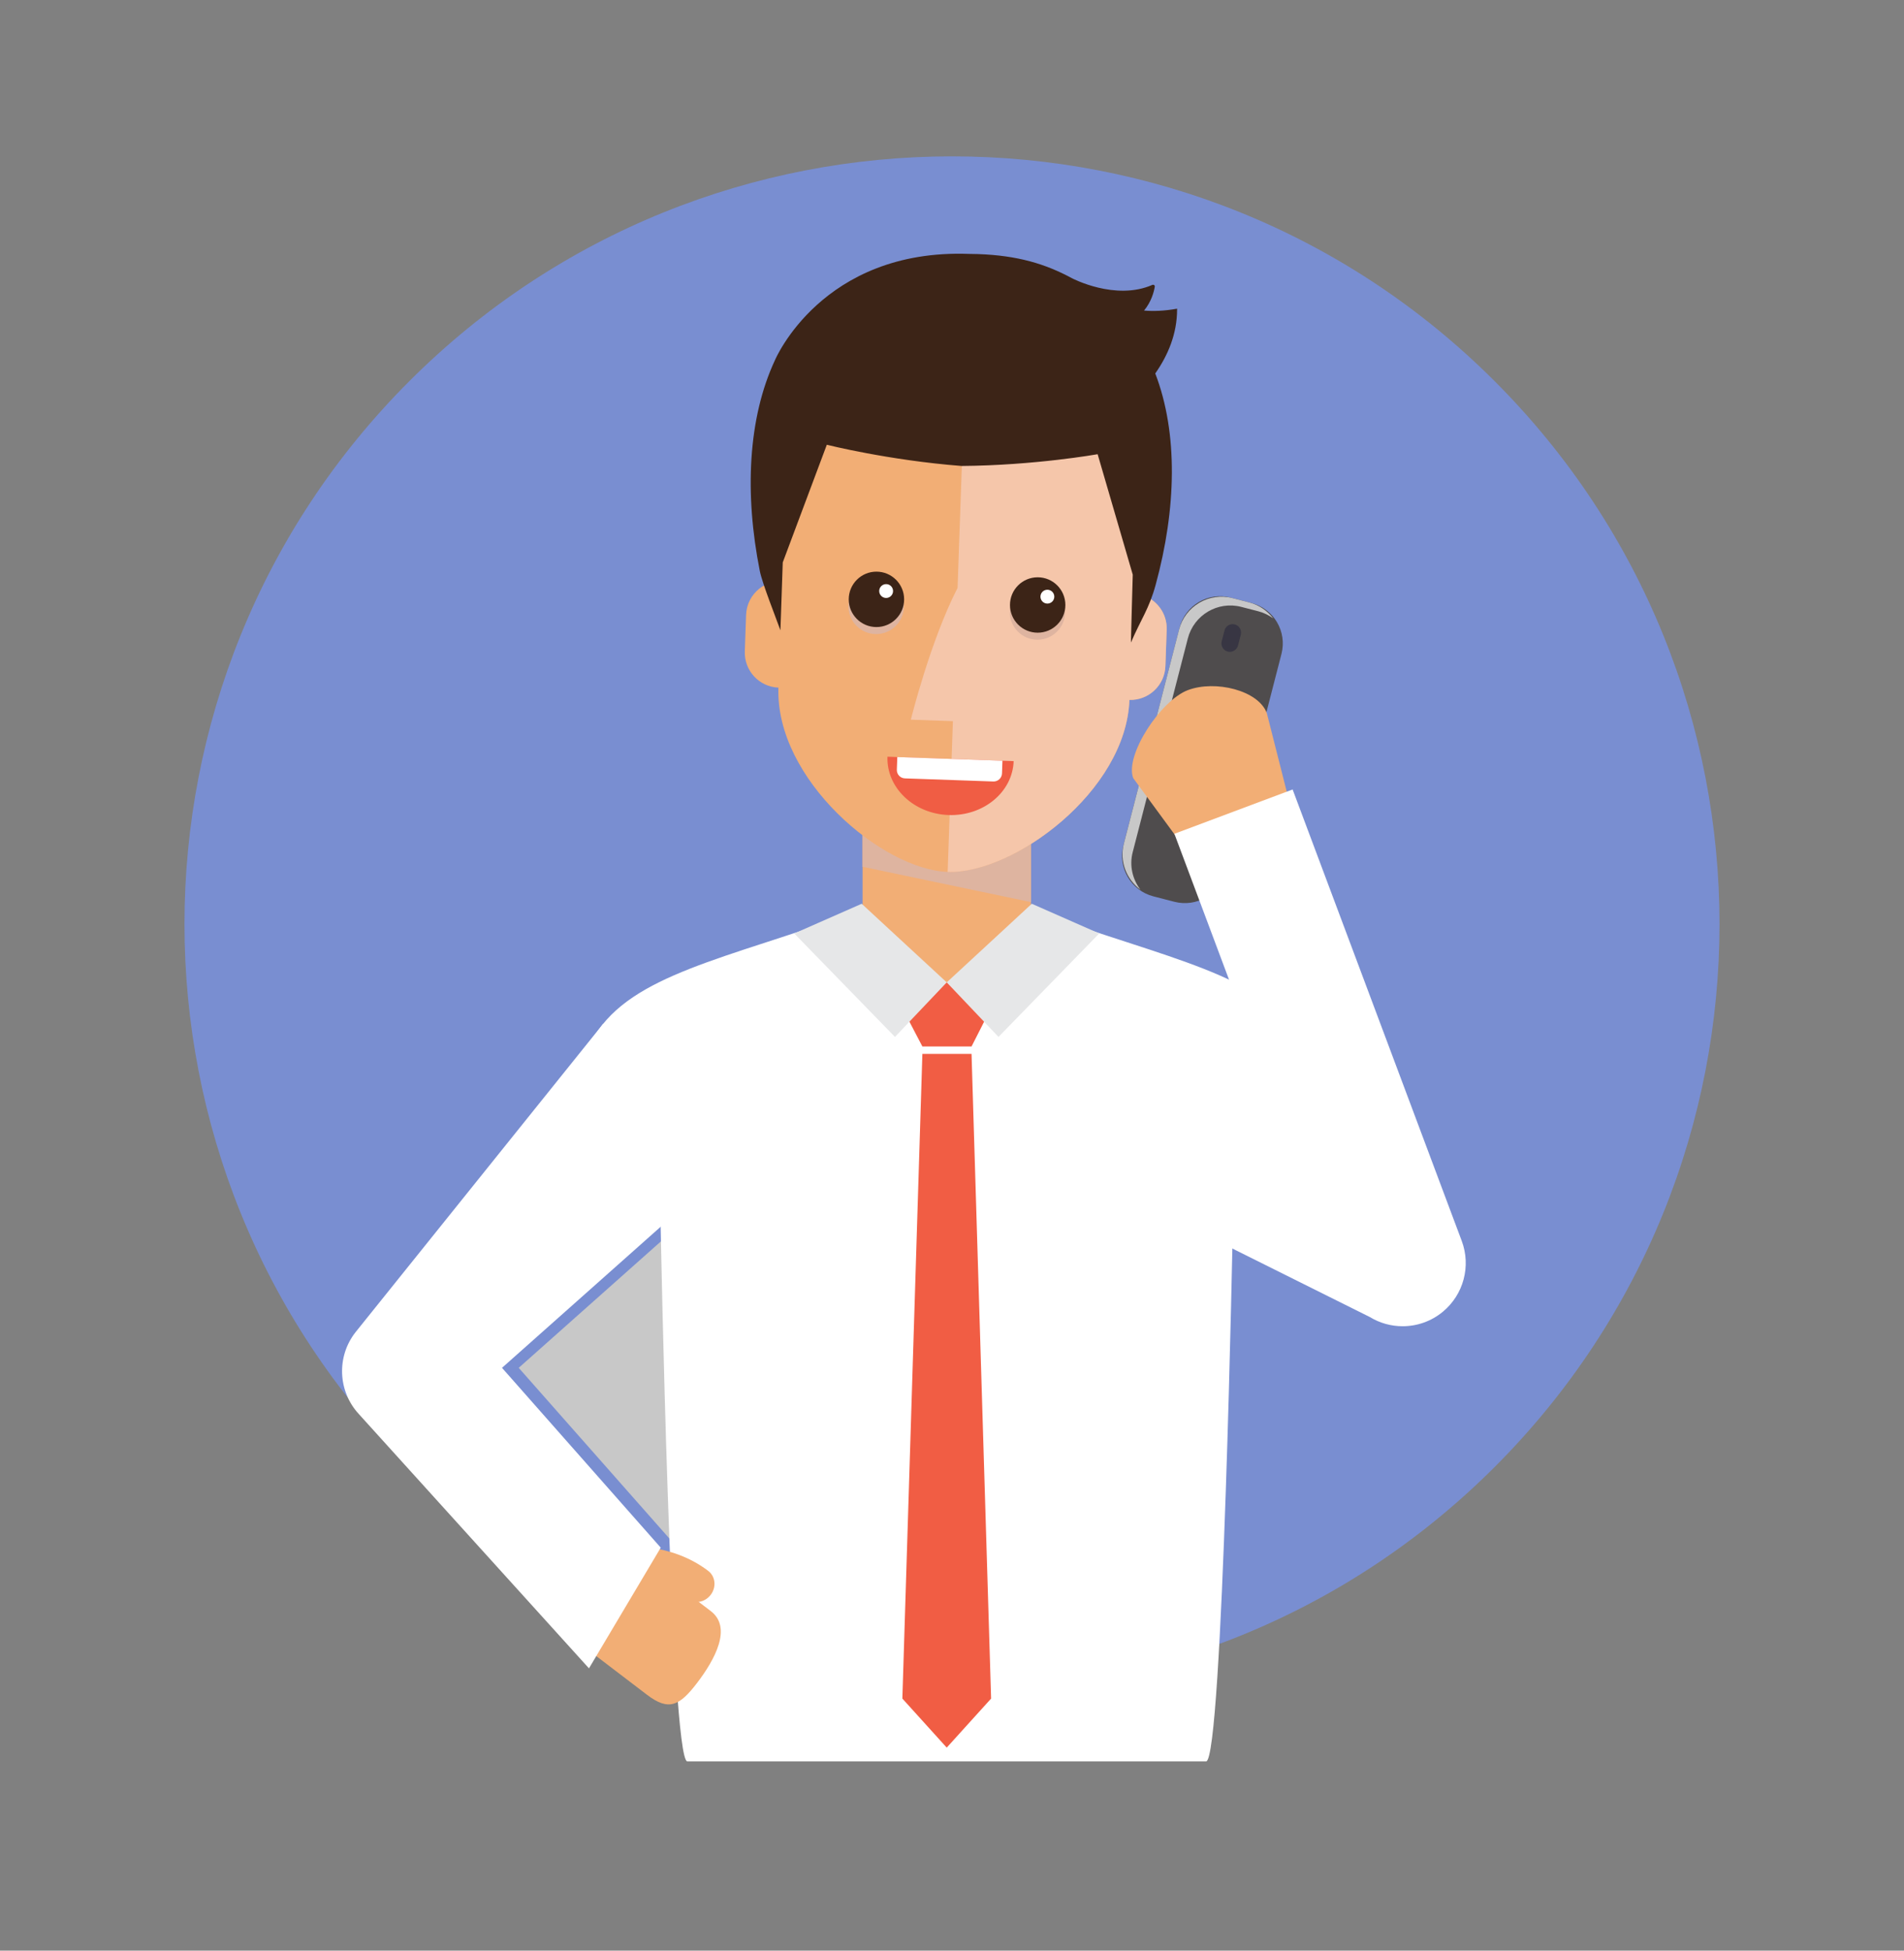 <?xml version="1.0" encoding="utf-8"?>
<!-- Generator: Adobe Illustrator 16.0.0, SVG Export Plug-In . SVG Version: 6.00 Build 0)  -->
<!DOCTYPE svg PUBLIC "-//W3C//DTD SVG 1.1//EN" "http://www.w3.org/Graphics/SVG/1.1/DTD/svg11.dtd">
<svg version="1.1" id="Layer_1" xmlns="http://www.w3.org/2000/svg" xmlns:xlink="http://www.w3.org/1999/xlink" x="0px" y="0px"
	 width="253.853px" height="260px" viewBox="0 0 253.853 260" enable-background="new 0 0 253.853 260" xml:space="preserve">
<rect x="0" y="0" width="253.853" height="260" fill="#808080" stroke="none"/>
<g id="man_5_">
	<g>
		<g>
			<path fill="#798ED1" d="M199.283,195.529c-39.964,39.961-104.754,39.961-144.718,0c-39.959-39.961-39.959-104.754,0-144.715
				c39.964-39.965,104.754-39.965,144.718,0C239.247,90.775,239.247,155.568,199.283,195.529z"/>
		</g>
		<path fill="#C8C8C8" d="M90.308,163.516c0.07,3.629,0.502,24.941,1.23,43.33c-0.461-0.137-0.912-0.246-1.348-0.338l0.134-0.221
			l-21.165-23.969L90.308,163.516z"/>
		<g id="man_6_">
			<g>
				<polygon fill="#F2AE75" points="140.948,122.801 137.45,121.188 137.45,110.07 115.006,110.07 115.006,121.188 111.494,122.705 
					112.427,154.234 115.006,154.234 115.006,159.066 137.45,159.066 137.45,154.234 140.013,154.234 				"/>
				<polygon fill="#DEB4A0" points="137.444,111.201 137.444,120.242 114.998,115.531 114.998,111.201 				"/>
			</g>
			<g>
				<path fill="#FFFFFF" d="M78.42,139.664c4.116-8.969,15.665-11.186,32.218-16.881c0.59-0.205,1.188-0.412,1.787-0.629
					c0.008,0.031,0.008,0.066,0.02,0.096c1.09,6.162,4.185,14.143,13.778,15.08c9.594-0.938,12.688-8.918,13.779-15.08
					c0.009-0.029,0.009-0.064,0.019-0.096c0.6,0.217,1.199,0.424,1.787,0.629c16.552,5.695,28.104,7.912,32.217,16.881
					c5.157,11.428-9.65,23.307-9.65,23.307s-1.34,71.809-3.574,71.809h-34.579H91.644c-2.235,0-3.571-71.809-3.571-71.809
					S73.265,151.092,78.42,139.664z"/>
				<g>
					<polygon fill="#F15D44" points="120.82,135.357 122.977,139.484 129.532,139.484 131.628,135.357 126.224,130.941 					"/>
					<path fill="#E6E7E8" d="M126.225,130.941l6.901,7.268l13.428-13.789c-0.021-0.012-8.99-3.959-8.99-3.959l-2.77,2.563
						L126.225,130.941z"/>
					<path fill="#E6E7E8" d="M126.224,130.941l-6.902,7.268l-13.426-13.789c0.02-0.012,8.989-3.959,8.989-3.959l2.771,2.563
						L126.224,130.941z"/>
					<polygon fill="#F15D44" points="122.977,140.469 120.309,226.402 126.224,232.938 132.14,226.402 129.532,140.469 					"/>
				</g>
			</g>
			<g>
				<g>
					<g>
						<path fill="#4F4C4D" d="M163.362,116.199l7.491-29.041c0.769-2.979-1.022-6.016-3.997-6.781l-2.805-0.725
							c-2.976-0.768-6.013,1.021-6.779,4.002l-7.494,29.041c-0.77,2.977,1.023,6.012,4.001,6.781l2.802,0.723
							C159.558,120.967,162.595,119.176,163.362,116.199z"/>
						<path fill="#C8C8C8" d="M149.847,112.428l7.353-28.504c0.808-3.127,3.995-5.006,7.123-4.201l2.265,0.584
							c1.317,0.342,2.396,1.119,3.162,2.123c-0.584-0.43-1.252-0.762-1.994-0.955l-2.266-0.584
							c-3.123-0.807-6.311,1.074-7.119,4.201l-7.354,28.502c-0.466,1.809-0.014,3.619,1.037,4.998
							C150.187,117.217,149.232,114.809,149.847,112.428z"/>
						<path fill="#383643" d="M165.057,86.045l0.376-1.451c0.154-0.598-0.211-1.213-0.809-1.367s-1.214,0.207-1.365,0.807
							l-0.375,1.449c-0.155,0.596,0.21,1.213,0.806,1.367C164.287,87.002,164.903,86.639,165.057,86.045z"/>
					</g>
					<path fill="#F2AE75" d="M151.084,103.711l8.597,11.709l13.137-4.922l-3.919-15.451c-1.146-3.053-6.884-4.424-10.513-3.066
						C154.758,93.34,149.94,100.658,151.084,103.711z"/>
				</g>
				<path fill="#FFFFFF" d="M187.004,176.773c1.915,0,3.82-0.65,5.366-1.932c2.765-2.289,3.777-6.078,2.518-9.438l-22.547-60.174
					l-15.764,5.906l13.997,37.357l-4.515-2.75l-8.76,17.182l25.328,12.619C183.979,176.367,185.495,176.773,187.004,176.773z"/>
			</g>
			<g>
				<g>
					<path fill="#F2AE75" d="M94.765,214.74l-14.643-11.166l-8.504,11.156l14.642,11.164c2.894,2.207,4.336,1.496,6.685-1.584
						C95.295,221.23,97.657,216.943,94.765,214.74z"/>
					<path fill="#F2AE75" d="M94.427,209.385c-5.108-3.895-11.25-3.252-11.561-3.162c-1.209,0.365-1.957,1.643-1.672,2.85
						c0.286,1.209,1.492,1.893,2.701,1.533c0.025-0.008,0.307-0.016,0.771,0.02c0.463,0.029,1.106,0.104,1.853,0.258
						c1.491,0.309,3.392,0.939,5.074,2.221c0.962,0.736,2.378,0.498,3.161-0.529C95.54,211.549,95.392,210.121,94.427,209.385z"/>
				</g>
				<path fill="#FFFFFF" d="M78.526,222.373l9.568-16.086l-21.163-23.969l22.34-19.859l-8.84-26.012l-33.033,41.125
					c-2.545,3.25-2.358,7.863,0.437,10.898L78.526,222.373z"/>
			</g>
			<g>
				<g>
					<path fill="#F2AE75" d="M152.148,79.273l1.104-9.844c0.451-12.908-11.521-23.797-24.42-24.25
						c-12.908-0.449-25.602,9.58-26.052,22.488l0.412,9.887c-0.729,0.146-1.388,0.457-1.95,0.904
						c-1.039,0.824-1.72,2.072-1.77,3.506l-0.17,4.859c-0.088,2.568,1.906,4.725,4.482,4.832
						c-0.426,12.189,13.814,24.256,22.566,24.561c8.749,0.305,23.799-10.734,24.227-22.928c2.563,0.074,4.712-1.936,4.801-4.508
						l0.17-4.857C155.626,81.729,154.171,79.846,152.148,79.273z"/>
					<path opacity="0.8" fill="#F6CCB8" d="M152.148,79.273l1.104-9.844c0.451-12.908-11.521-23.797-24.42-24.25
						c-0.005,0-1.162,33.182-1.162,33.182c-3.662,7.133-6.229,17.564-6.229,17.564l5.606,0.197l-0.699,20.094
						c8.758,0.303,23.802-10.74,24.229-22.928c2.563,0.074,4.712-1.936,4.801-4.508l0.17-4.857
						C155.626,81.729,154.171,79.846,152.148,79.273z"/>
					<g>
						<g>
							<circle fill="#DEB4A0" cx="116.817" cy="80.82" r="3.694"/>
							<circle fill="#3C2417" cx="116.851" cy="79.887" r="3.693"/>
							<circle fill="#FFFFFF" cx="118.145" cy="78.779" r="0.923"/>
						</g>
						<g>
							<path fill="#DEB4A0" d="M142.01,81.572c0,2.039-1.651,3.693-3.694,3.693c-2.037,0-3.692-1.654-3.692-3.693
								s1.655-3.695,3.692-3.695C140.358,77.877,142.01,79.533,142.01,81.572z"/>
							<circle fill="#3C2417" cx="138.349" cy="80.639" r="3.693"/>
							<circle fill="#FFFFFF" cx="139.643" cy="79.529" r="0.923"/>
						</g>
					</g>
				</g>
				<g>
					<path fill="#F05D44" d="M135.147,101.449c-0.145,4.131-4.03,7.346-8.673,7.186c-4.647-0.164-8.296-3.643-8.151-7.773
						L135.147,101.449z"/>
					<path fill="#FFFFFF" d="M132.443,104.164l-11.795-0.414c-0.616-0.021-1.097-0.537-1.076-1.15l0.062-1.693l14.02,0.492
						l-0.061,1.691C133.572,103.701,133.056,104.184,132.443,104.164z"/>
				</g>
				<path fill="#3C2417" d="M154.083,77.938c-0.88,3.225-1.946,4.564-3.301,7.707c-0.011,0.027,0.243-9.051,0.243-9.051
					l-4.681-16.053c0,0-8.363,1.494-18.135,1.568c-9.734-0.754-17.973-2.828-17.973-2.828l-5.875,15.684
					c0,0-0.306,9.076-0.313,9.047c-0.553-1.568-2.415-6.232-2.748-7.918c-2.043-10.271-1.59-20.346,2.022-28.088
					c0,0,6.236-14.869,25.874-14.164c0.41,0.004,0.804,0.012,1.195,0.023c5.302,0.186,9.005,1.316,12.531,3.219
					c0,0,5.78,3.055,10.721,0.887c0.163-0.068,0.345,0.061,0.321,0.236c-0.106,0.652-0.436,1.979-1.432,3.188
					c1.26,0.102,2.684,0.057,4.351-0.24c0.021,0,0.037-0.008,0.06-0.008l-0.006,0.064c0.008,3.297-1.236,6.182-2.91,8.566
					C157.093,57.754,156.842,67.832,154.083,77.938z"/>
			</g>
		</g>
	</g>
</g>
</svg>
